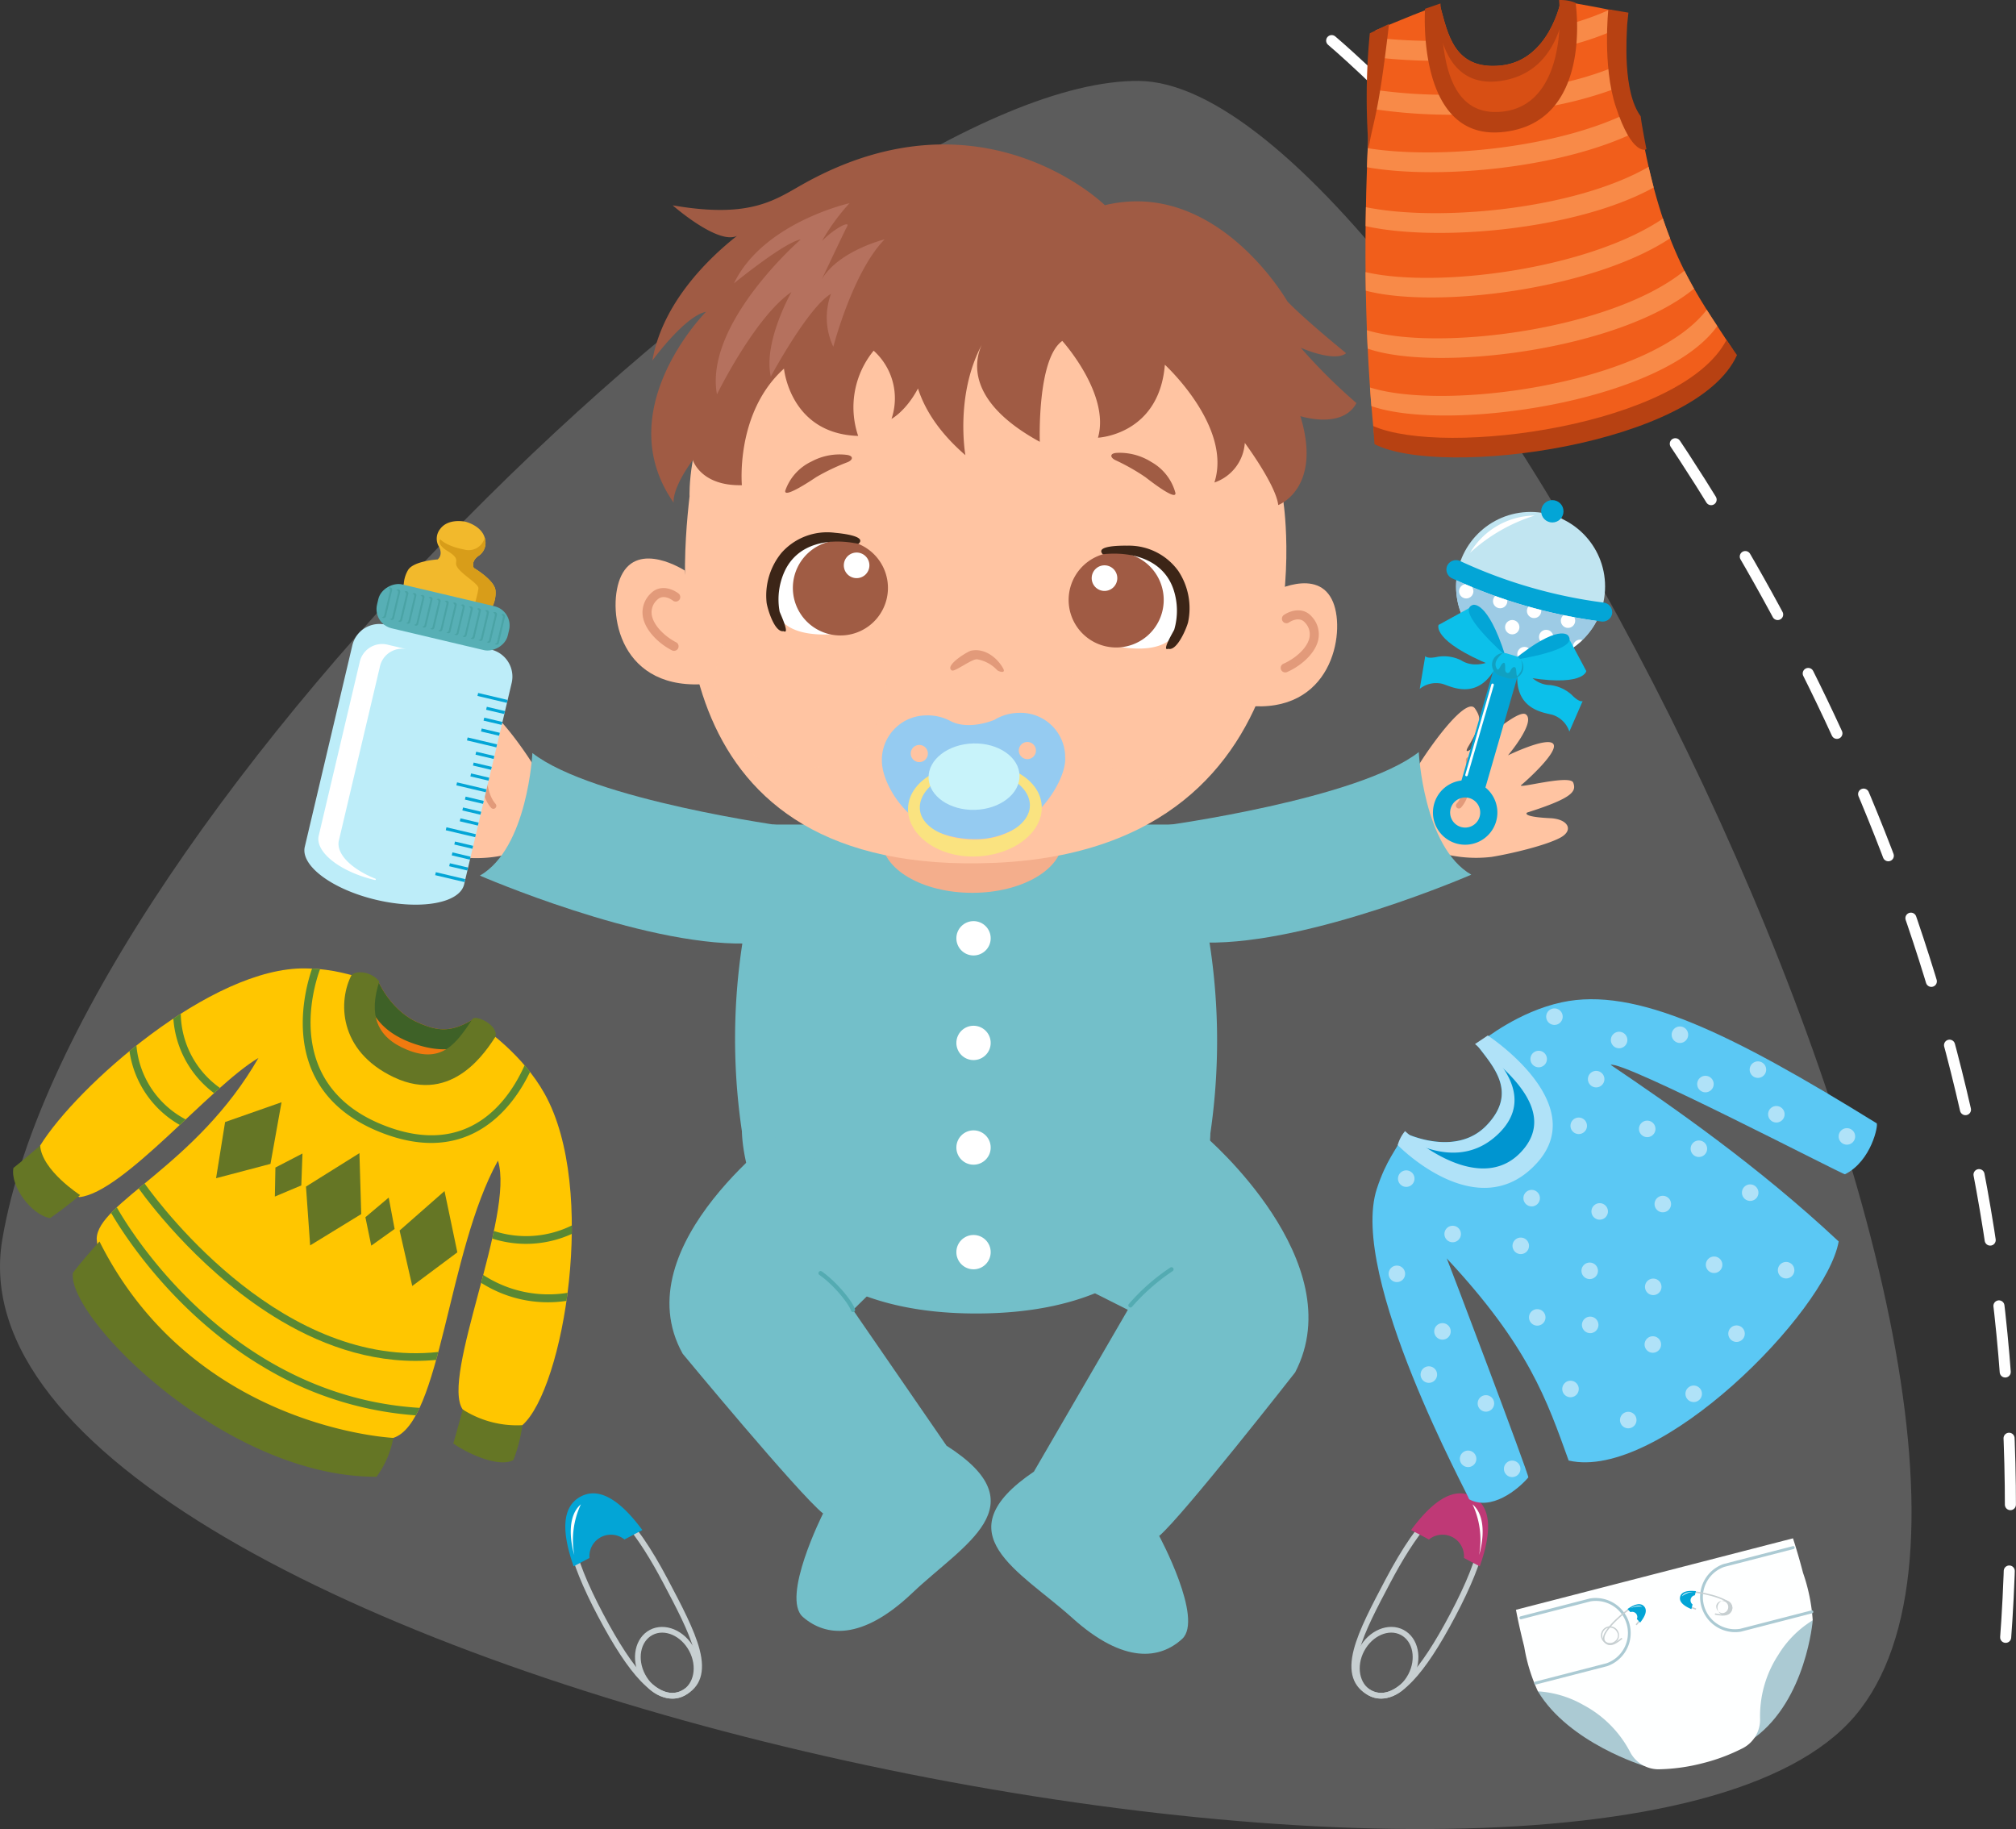 <svg xmlns="http://www.w3.org/2000/svg" xmlns:xlink="http://www.w3.org/1999/xlink" width="364.385" height="330.577" viewBox="0 0 364.385 330.577">
  <rect x="0" y="0" width="364.385" height="330.577" fill="#333333" stroke="none"/>
  <defs>
    <radialGradient id="radial-gradient" cx="0.5" cy="0.5" r="0.5" gradientTransform="matrix(-0.969, -0.249, -0.249, 0.969, -376.837, -47.612)" gradientUnits="objectBoundingBox">
      <stop offset="0" stop-color="#ee9e80"/>
      <stop offset="1" stop-color="#ffc4a2"/>
    </radialGradient>
    <radialGradient id="radial-gradient-2" cx="0.5" cy="0.5" r="0.5" gradientTransform="matrix(-0.969, -0.249, -0.249, 0.969, -384.995, -48.643)" xlink:href="#radial-gradient"/>
    <clipPath id="clip-path">
      <path id="Trazado_117084" data-name="Trazado 117084" d="M6513.819,3888.089a13.468,13.468,0,0,1-25.365-7.34A91.881,91.881,0,0,0,6513.819,3888.089Z" fill="#9dcbe5"/>
    </clipPath>
  </defs>
  <g id="Grupo_71004" data-name="Grupo 71004" transform="translate(-951.419 -189.193)">
    <g id="Grupo_70267" data-name="Grupo 70267" transform="translate(-5273.808 -3586.68)">
      <g id="Grupo_60594" data-name="Grupo 60594">
        <path id="Trazado_100598" data-name="Trazado 100598" d="M6431.076,3790.5c53.613.472,175.628,241.182,129.41,295.531s-348.007-8.517-334.841-86.158S6377.464,3790.027,6431.076,3790.5Z" fill="#fff" opacity="0.2" style="isolation: isolate"/>
        <path id="Trazado_100599" data-name="Trazado 100599" d="M6465.923,3783.215s137.338,115.082,121.393,293.946" fill="none" stroke="#fff" stroke-linecap="round" stroke-linejoin="round" stroke-width="2" stroke-dasharray="12"/>
      </g>
      <g id="Grupo_70273" data-name="Grupo 70273">
        <g id="Grupo_70271" data-name="Grupo 70271">
          <path id="Trazado_116976" data-name="Trazado 116976" d="M6348.957,4082.332c-2.392,1.263-5.068.368-7.956-2.662-2.3-2.412-4.81-6.222-7.676-11.647-2.789-5.281-4.552-9.634-5.239-12.938-.853-4.1-.1-6.807,2.231-8.04,4.188-2.212,9.448,2.6,15.632,14.31,2.47,4.677,4.8,9.095,5.73,12.649C6352.741,4078.079,6351.851,4080.8,6348.957,4082.332Zm-18.156-34.37c-3.58,1.891-2.422,8.477,3.441,19.577,2.821,5.34,5.277,9.074,7.509,11.416,2.564,2.69,4.763,3.495,6.722,2.461,5.4-2.85,1.5-10.232-3.441-19.577C6341,4054.208,6335.261,4045.606,6330.8,4047.962Z" fill="#c7cfd1"/>
        </g>
        <g id="Grupo_70272" data-name="Grupo 70272">
          <path id="Trazado_116977" data-name="Trazado 116977" d="M6348.957,4082.332c-2.705,1.428-6.311-.072-8.041-3.346s-.935-7.1,1.769-8.527,6.312.073,8.041,3.346S6351.661,4080.9,6348.957,4082.332Zm-5.788-10.956c-2.2,1.161-2.8,4.358-1.336,7.126s4.441,4.075,6.64,2.914,2.8-4.359,1.336-7.127S6345.368,4070.214,6343.169,4071.376Z" fill="#c7cfd1"/>
        </g>
        <path id="Trazado_116978" data-name="Trazado 116978" d="M6341.326,4052.411l-3.229,1.706a3.89,3.89,0,0,0-6.325,3.341l-2.86,1.51c-2.122-6-2.266-10.74,1.286-12.617C6333.691,4044.506,6337.547,4047.285,6341.326,4052.411Z" fill="#03a5d6"/>
        <path id="Trazado_116979" data-name="Trazado 116979" d="M6329.026,4056.912s-2.042-6.361,1.192-9.153A15.231,15.231,0,0,0,6329.026,4056.912Z" fill="#fff"/>
      </g>
      <g id="Grupo_70276" data-name="Grupo 70276">
        <g id="Grupo_70274" data-name="Grupo 70274">
          <path id="Trazado_116980" data-name="Trazado 116980" d="M6469.921,4074c.926-3.554,3.259-7.972,5.73-12.649,6.184-11.708,11.443-16.522,15.632-14.31,2.333,1.233,3.084,3.938,2.231,8.04-.687,3.3-2.45,7.657-5.24,12.938-2.866,5.425-5.376,9.235-7.675,11.647-2.888,3.03-5.564,3.925-7.956,2.662C6469.749,4080.8,6468.859,4078.079,6469.921,4074Zm6.646-12.165c-4.936,9.345-8.835,16.727-3.44,19.577,1.959,1.034,4.158.229,6.722-2.461,2.232-2.342,4.688-6.076,7.509-11.416,5.863-11.1,7.021-17.686,3.441-19.577C6486.339,4045.606,6480.6,4054.208,6476.567,4061.839Z" fill="#c7cfd1"/>
        </g>
        <g id="Grupo_70275" data-name="Grupo 70275">
          <path id="Trazado_116981" data-name="Trazado 116981" d="M6470.874,4073.8c1.729-3.273,5.336-4.774,8.041-3.346s3.5,5.254,1.768,8.527-5.336,4.774-8.04,3.346S6469.145,4077.078,6470.874,4073.8Zm.917.484c-1.463,2.768-.863,5.965,1.336,7.127s5.178-.146,6.64-2.914.863-5.965-1.336-7.126S6473.253,4071.521,6471.791,4074.289Z" fill="#c7cfd1"/>
        </g>
        <path id="Trazado_116982" data-name="Trazado 116982" d="M6480.274,4052.411l3.229,1.706a3.89,3.89,0,0,1,6.325,3.341l2.859,1.51c2.123-6,2.267-10.74-1.285-12.617C6487.909,4044.506,6484.053,4047.285,6480.274,4052.411Z" fill="#bf3976"/>
        <path id="Trazado_116983" data-name="Trazado 116983" d="M6492.574,4056.912s2.042-6.361-1.193-9.153A15.225,15.225,0,0,1,6492.574,4056.912Z" fill="#fff"/>
      </g>
      <g id="Grupo_70288" data-name="Grupo 70288" transform="translate(308.425 215.78)">
        <path id="Trazado_116984" data-name="Trazado 116984" d="M6247,3862.475s-1.151,14.333-10.535,21.233l-19.834,5.115s-13.661-4.1-19.307-13.509C6197.322,3875.314,6216.645,3865.863,6247,3862.475Z" transform="translate(-2.551 -9.532)" fill="#abcad3"/>
        <g id="Grupo_70279" data-name="Grupo 70279" transform="translate(6190.808 3838.127)">
          <g id="Grupo_70278" data-name="Grupo 70278">
            <g id="Grupo_70277" data-name="Grupo 70277">
              <path id="Trazado_116985" data-name="Trazado 116985" d="M6194.772,3865.782a18.882,18.882,0,0,1,8.206,2.458,20.207,20.207,0,0,1,8.481,8.55,5.8,5.8,0,0,0,5.468,3.072,34.13,34.13,0,0,0,7.743-1.12,33.659,33.659,0,0,0,6.888-2.563,5.813,5.813,0,0,0,3.373-5.386,20.183,20.183,0,0,1,3.3-11.614,18.757,18.757,0,0,1,6.214-6.235,32.5,32.5,0,0,0-1.75-8.575q-.836-3.214-1.816-6.241l-50.073,12.915c.421,2.178.912,4.4,1.487,6.641A31.364,31.364,0,0,0,6194.772,3865.782Z" transform="translate(-6190.808 -3838.127)" fill="#feffff"/>
            </g>
          </g>
        </g>
        <g id="Grupo_70280" data-name="Grupo 70280" transform="translate(6224.075 3839.529)">
          <path id="Trazado_116986" data-name="Trazado 116986" d="M6252.867,3855.9l12.875-3.32a.268.268,0,1,0-.134-.518l-12.874,3.32a5.8,5.8,0,0,1-2.886-11.187l12.54-3.234a.267.267,0,0,0-.133-.518l-12.541,3.235a6.336,6.336,0,0,0,3.152,12.223Z" transform="translate(-6245.479 -3840.431)" fill="#abcad3"/>
        </g>
        <g id="Grupo_70281" data-name="Grupo 70281" transform="translate(6191.433 3848.829)">
          <path id="Trazado_116987" data-name="Trazado 116987" d="M6194.855,3871.426l12.874-3.32a6.337,6.337,0,0,0-3.153-12.224l-12.539,3.234a.268.268,0,1,0,.134.519l12.54-3.234a5.8,5.8,0,0,1,2.884,11.187l-12.873,3.32a.268.268,0,1,0,.134.518Z" transform="translate(-6191.835 -3855.714)" fill="#abcad3"/>
        </g>
        <g id="Grupo_70284" data-name="Grupo 70284" transform="translate(6220.443 3847.63)">
          <g id="Grupo_70282" data-name="Grupo 70282" transform="translate(0.171 0.068)">
            <path id="Trazado_116988" data-name="Trazado 116988" d="M6241.733,3856.911c.231.1.484.193.757.286l.072-.237c-.268-.091-.524-.187-.769-.291-1.107-.468-1.91-1.062-1.729-1.777a.811.811,0,0,1,.129-.282,1.344,1.344,0,0,1,.941-.468h0a5.358,5.358,0,0,1,1.294,0,16.449,16.449,0,0,1,2.364.442,15.428,15.428,0,0,1,2.574.842c.183.083.348.167.5.252a3.626,3.626,0,0,1,.389.255,1.547,1.547,0,0,1,.52.6c0,.006,0,.012.007.019a.843.843,0,0,1,.048.486c0,.019-.008.037-.012.056-.192.766-.849.972-1.8.9a8.766,8.766,0,0,1-1.028-.147l-.072.236a7.944,7.944,0,0,0,1.364.169c1,.015,1.585-.346,1.775-1.1a1.086,1.086,0,0,0-.049-.7l-.017-.04a1.871,1.871,0,0,0-.594-.686l0,0a3.9,3.9,0,0,0-.4-.265,12.834,12.834,0,0,0-3.134-1.12,17,17,0,0,0-2.364-.444,7.044,7.044,0,0,0-.931-.038c-1,.035-1.584.362-1.737.972C6239.631,3855.6,6240.271,3856.3,6241.733,3856.911Z" transform="translate(-6239.791 -3853.856)" fill="#c7cfd1"/>
          </g>
          <g id="Grupo_70283" data-name="Grupo 70283" transform="translate(6.297 1.633)">
            <path id="Trazado_116989" data-name="Trazado 116989" d="M6251.123,3859.054a1.348,1.348,0,1,1,1.876-.893A1.486,1.486,0,0,1,6251.123,3859.054Zm.06-.24a1.1,1.1,0,1,0-1.051-1.374A1.242,1.242,0,0,0,6251.183,3858.813Z" transform="translate(-6249.858 -3856.429)" fill="#c7cfd1"/>
          </g>
          <path id="Trazado_116990" data-name="Trazado 116990" d="M6241.581,3857.035l.213-.845a.928.928,0,0,1,.416-1.654l.188-.749c-1.511-.152-2.618.083-2.852,1.012C6239.317,3855.713,6240.179,3856.45,6241.581,3857.035Z" transform="translate(-6239.51 -3853.745)" fill="#03a5d6"/>
          <path id="Trazado_116991" data-name="Trazado 116991" d="M6242.162,3854.048s-1.59-.113-2.054.794A3.635,3.635,0,0,1,6242.162,3854.048Z" transform="translate(-6239.744 -3853.862)" fill="#fff"/>
        </g>
        <g id="Grupo_70287" data-name="Grupo 70287" transform="translate(6206.536 3850.031)">
          <g id="Grupo_70285" data-name="Grupo 70285" transform="translate(0.003 0.103)">
            <path id="Trazado_116992" data-name="Trazado 116992" d="M6223.923,3858.207c-.43-.459-1.1-.464-1.991-.01a6.8,6.8,0,0,0-.795.482,16.682,16.682,0,0,0-1.854,1.533,12.807,12.807,0,0,0-2.2,2.5,3.631,3.631,0,0,0-.225.427l0,0a1.865,1.865,0,0,0-.188.888l0,.043a1.081,1.081,0,0,0,.3.636c.532.571,1.216.606,2.087.106a7.974,7.974,0,0,0,1.113-.809l-.178-.172a8.544,8.544,0,0,1-.83.627c-.8.52-1.474.656-2.012.079l-.037-.042a.836.836,0,0,1-.192-.45.059.059,0,0,1,0-.019,1.54,1.54,0,0,1,.162-.78,3.77,3.77,0,0,1,.217-.411c.089-.147.193-.3.313-.461a15.379,15.379,0,0,1,1.845-1.981,16.615,16.615,0,0,1,1.855-1.531,5.348,5.348,0,0,1,1.136-.622h0a1.344,1.344,0,0,1,1.052-.046.807.807,0,0,1,.249.184c.5.539.088,1.446-.654,2.392-.163.208-.343.417-.531.625l.177.174c.194-.215.368-.42.523-.617C6224.241,3859.708,6224.465,3858.788,6223.923,3858.207Z" transform="translate(-6216.661 -3857.859)" fill="#c7cfd1"/>
          </g>
          <g id="Grupo_70286" data-name="Grupo 70286" transform="translate(0 4.396)">
            <path id="Trazado_116993" data-name="Trazado 116993" d="M6216.963,3867.467a1.631,1.631,0,1,1,2.074-.126A1.485,1.485,0,0,1,6216.963,3867.467Zm2.161-2.018a1.391,1.391,0,1,0-.256,1.711A1.242,1.242,0,0,0,6219.124,3865.449Z" transform="translate(-6216.656 -3864.915)" fill="#c7cfd1"/>
          </g>
          <path id="Trazado_116994" data-name="Trazado 116994" d="M6226.225,3861.011l-.595-.636a.928.928,0,0,0-1.164-1.248l-.526-.563c1.248-.864,2.33-1.194,2.984-.494S6227.168,3859.82,6226.225,3861.011Z" transform="translate(-6219.507 -3857.691)" fill="#03a5d6"/>
          <path id="Trazado_116995" data-name="Trazado 116995" d="M6224.729,3858.64s1.337-.868,2.182-.3A3.63,3.63,0,0,0,6224.729,3858.64Z" transform="translate(-6219.817 -3857.87)" fill="#fff"/>
        </g>
      </g>
      <g id="Grupo_70322" data-name="Grupo 70322">
        <g id="Grupo_70310" data-name="Grupo 70310">
          <path id="Trazado_117012" data-name="Trazado 117012" d="M6479.976,3917.868s-.221-1.171,3.48-6.456,7.316-9.061,8.365-7.488,1.374,2.537-1.131,6.752,8.533-7.1,10.348-5.674-3.249,7.392-3.249,7.392,7-3.4,8.162-2.1-4.77,6.664-5.76,7.461,8.817-1.973,9.394-.427.04,2.742-8.29,5.39a.243.243,0,0,0-.147.12c-.116.231.236.721,4.313.915,3.192.152,4.322,2.191,1.726,3.553-2.789,1.463-9.179,2.928-12.34,3.439a23.794,23.794,0,0,1-10.36-1.051C6482.346,3928.83,6479.62,3920.877,6479.976,3917.868Z" fill="#ffc4a2"/>
          <g id="Grupo_70309" data-name="Grupo 70309">
            <path id="Trazado_117013" data-name="Trazado 117013" d="M6488.886,3922a.527.527,0,0,1-.328-.136.537.537,0,0,1-.042-.757c2.107-2.354,1.668-7.765,1.663-7.819a.536.536,0,1,1,1.068-.093c.021.241.484,5.927-1.932,8.627A.532.532,0,0,1,6488.886,3922Z" fill="#e29a7a"/>
          </g>
        </g>
        <g id="Grupo_70312" data-name="Grupo 70312">
          <path id="Trazado_117014" data-name="Trazado 117014" d="M6323.338,3917.923s.221-1.171-3.48-6.456-7.316-9.061-8.365-7.488-1.374,2.537,1.131,6.752-8.533-7.1-10.348-5.674,3.249,7.392,3.249,7.392-7-3.4-8.162-2.1,4.77,6.664,5.76,7.461-8.817-1.973-9.394-.427-.04,2.742,8.29,5.39a.249.249,0,0,1,.148.12c.115.231-.237.721-4.314.915-3.192.152-4.322,2.191-1.726,3.553,2.79,1.463,9.179,2.928,12.341,3.439a23.808,23.808,0,0,0,10.359-1.05C6320.968,3928.885,6323.694,3920.932,6323.338,3917.923Z" fill="#ffc4a2"/>
          <g id="Grupo_70311" data-name="Grupo 70311">
            <path id="Trazado_117015" data-name="Trazado 117015" d="M6314.428,3922.055a.53.53,0,0,0,.328-.135.536.536,0,0,0,.042-.758c-2.106-2.353-1.667-7.765-1.663-7.819a.536.536,0,1,0-1.068-.093c-.021.241-.484,5.927,1.932,8.627A.532.532,0,0,0,6314.428,3922.055Z" fill="#e29a7a"/>
          </g>
        </g>
        <path id="Trazado_117016" data-name="Trazado 117016" d="M6435.567,3925.1s35.22-4.773,46.1-13.3c0,0,.829,17.165,9.49,22.161,0,0-29.041,12.617-47.952,12.271Z" fill="#73bfc9"/>
        <path id="Trazado_117017" data-name="Trazado 117017" d="M6367.551,3925.27s-35.22-4.772-46.095-13.3c0,0-.829,17.166-9.491,22.161,0,0,29.042,12.618,47.953,12.271Z" fill="#73bfc9"/>
        <path id="Trazado_117018" data-name="Trazado 117018" d="M6438.409,3924.9h-73.518a113.641,113.641,0,0,0-5.565,55.45s-.05,32.93,42.324,32.92c42.714.01,42.344-32.546,42.344-32.546A115.568,115.568,0,0,0,6438.409,3924.9Z" fill="#73bfc9"/>
        <ellipse id="Elipse_5255" data-name="Elipse 5255" cx="16.341" cy="9.597" rx="16.341" ry="9.597" transform="translate(6384.618 3918.047)" fill="#f4ae8c"/>
        <g id="Grupo_70319" data-name="Grupo 70319">
          <g id="Grupo_70318" data-name="Grupo 70318">
            <path id="Trazado_117019" data-name="Trazado 117019" d="M6454.781,3883.076s8.731-4.953,11.41,1.662c2.288,5.644-.3,20.3-15.641,18.676Z" fill="#ffc4a2"/>
            <path id="Trazado_117020" data-name="Trazado 117020" d="M6349,3878.993s-8.41-5.48-11.492.956c-2.631,5.493-.953,20.276,14.461,19.6Z" fill="#ffc4a2"/>
            <path id="Trazado_117021" data-name="Trazado 117021" d="M6457.243,3866.94s9.217,62.183-52.11,64.877-57.075-50.232-55.271-66.225c0,0-1.612-40.23,48.772-39.245C6456.006,3827.47,6457.243,3866.94,6457.243,3866.94Z" fill="#ffc4a2"/>
            <path id="Trazado_117022" data-name="Trazado 117022" d="M6354.9,3895.5a15.5,15.5,0,1,0,18.869-11.16A15.5,15.5,0,0,0,6354.9,3895.5Z" opacity="0.6" fill="url(#radial-gradient)"/>
            <path id="Trazado_117023" data-name="Trazado 117023" d="M6419.106,3897.366a15.5,15.5,0,1,0,18.872-11.16A15.5,15.5,0,0,0,6419.106,3897.366Z" opacity="0.6" fill="url(#radial-gradient-2)"/>
            <path id="Trazado_117024" data-name="Trazado 117024" d="M6406.552,3896.7c-1.095-2.005-3.41-3.743-5.8-3.225-.6.1-4.921,2.738-3.473,3.575.51.293,3.517-2.053,4.531-2.02a6.448,6.448,0,0,1,3.64,1.953C6405.767,3897.278,6407.078,3897.653,6406.552,3896.7Z" fill="#e29a7a"/>
            <path id="Trazado_117025" data-name="Trazado 117025" d="M6437.68,3864.961a9.123,9.123,0,0,0-4.351-5.587,10.692,10.692,0,0,0-6.278-1.648c-1.254.088-1.21.819-.237,1.306a37.929,37.929,0,0,1,5.435,3.077C6432.529,3862.314,6437.9,3866.586,6437.68,3864.961Z" fill="#a05c44"/>
            <path id="Trazado_117026" data-name="Trazado 117026" d="M6367.166,3864.548a9.115,9.115,0,0,1,4.739-5.262,10.686,10.686,0,0,1,6.38-1.2c1.245.177,1.148.9.143,1.319a37.811,37.811,0,0,0-5.642,2.681C6372.492,3862.275,6366.828,3866.153,6367.166,3864.548Z" fill="#a05c44"/>
            <g id="Grupo_70313" data-name="Grupo 70313">
              <path id="Trazado_117027" data-name="Trazado 117027" d="M6419.276,3884.71c-.282,5.468,5.339,8.077,10.824,8.359,7.41.383,8.847-3.645,9.037-7.334a9.944,9.944,0,0,0-19.861-1.025Z" fill="#fff"/>
              <path id="Trazado_117028" data-name="Trazado 117028" d="M6418.391,3883.861a8.593,8.593,0,1,0,9.025-8.138A8.6,8.6,0,0,0,6418.391,3883.861Z" fill="#a05b44"/>
              <path id="Trazado_117029" data-name="Trazado 117029" d="M6424.553,3876.048c5.239-.559,10.96.906,12.792,6.4a12.222,12.222,0,0,1,.121,7.226c-.079.242-2.4,4.031-1.079,3.459,1.624.478,3.37-3.9,3.581-4.8a12.174,12.174,0,0,0-1.755-9.249,11.014,11.014,0,0,0-9.262-4.588C6427.9,3874.481,6423.069,3874.472,6424.553,3876.048Z" fill="#3c2517"/>
              <path id="Trazado_117030" data-name="Trazado 117030" d="M6422.551,3880.243a2.313,2.313,0,1,0,2.429-2.19A2.313,2.313,0,0,0,6422.551,3880.243Z" fill="#fff"/>
            </g>
            <g id="Grupo_70314" data-name="Grupo 70314">
              <path id="Trazado_117031" data-name="Trazado 117031" d="M6384.742,3883.327c-.282,5.468-6.142,7.484-11.627,7.2-7.41-.383-8.424-4.537-8.234-8.227a9.944,9.944,0,0,1,19.861,1.025Z" fill="#fff"/>
              <path id="Trazado_117032" data-name="Trazado 117032" d="M6385.709,3882.573a8.593,8.593,0,1,1-8.138-9.023A8.592,8.592,0,0,1,6385.709,3882.573Z" fill="#a05c44"/>
              <path id="Trazado_117033" data-name="Trazado 117033" d="M6380.385,3874.168c-5.154-1.1-10.995-.227-13.383,5.054a12.2,12.2,0,0,0-.864,7.174c.053.25,1.97,4.256.716,3.552-1.664.309-2.95-4.226-3.066-5.145a12.173,12.173,0,0,1,2.7-9.02,11.02,11.02,0,0,1,9.686-3.61C6377.212,3872.264,6382.023,3872.752,6380.385,3874.168Z" fill="#3c2517"/>
              <path id="Trazado_117034" data-name="Trazado 117034" d="M6377.747,3877.932a2.313,2.313,0,1,0,2.429-2.19A2.313,2.313,0,0,0,6377.747,3877.932Z" fill="#fff"/>
            </g>
            <g id="Grupo_70315" data-name="Grupo 70315">
              <path id="Trazado_117035" data-name="Trazado 117035" d="M6347.035,3893.507a.819.819,0,0,0,.4-1.547c-1.884-.965-4.063-2.919-4.4-4.933a3.035,3.035,0,0,1,.957-2.725c1.164-1.2,2.816.085,2.886.14a.819.819,0,0,0,1.018-1.282c-.993-.788-3.333-1.8-5.08.005a4.688,4.688,0,0,0-1.4,4.13c.429,2.586,2.954,4.939,5.265,6.122A.825.825,0,0,0,6347.035,3893.507Z" fill="#e29a7a"/>
            </g>
            <g id="Grupo_70316" data-name="Grupo 70316">
              <path id="Trazado_117036" data-name="Trazado 117036" d="M6457.5,3897.406a.819.819,0,0,1-.3-1.568c1.939-.847,4.235-2.664,4.693-4.654a3.038,3.038,0,0,0-.789-2.778c-1.087-1.272-2.815-.088-2.889-.037a.818.818,0,1,1-.935-1.343c1.039-.726,3.437-1.593,5.069.318a4.69,4.69,0,0,1,1.139,4.208c-.589,2.555-3.253,4.747-5.634,5.787A.822.822,0,0,1,6457.5,3897.406Z" fill="#e29a7a"/>
            </g>
            <path id="Trazado_117037" data-name="Trazado 117037" d="M6460.265,3851.083s7.58,2.453,10.134-2.359a101.536,101.536,0,0,1-10.064-10s6.051,2.7,8.2.989c0,0-7.629-6.208-10.616-9.367,0,0-12.713-22.255-32.99-17.386,0,0-22.092-21.742-54.154-4.035-5.32,2.937-9.6,6.554-23.968,4.058,0,0,8.2,7.219,11.64,5.514-4.7,3.686-13.445,11.828-15.307,22.539,0,0,5.851-8.039,9.688-8.8,0,0-17.6,17.7-5.84,34.491,0,0-.443-2.353,3.459-7.716,0,0,1.415,4.738,8.873,4.552,0,0-1.217-13.1,7.611-21.063,0,0,1.082,11.777,13.407,12.161a16.131,16.131,0,0,1,2.8-15.406,11.58,11.58,0,0,1,3.224,12.328s2.6-1.372,4.788-5.5c1.22,3.8,3.79,7.921,8.567,12.055,0,0-1.922-10.775,2.962-19.938-1.243,2.675-3.03,10.142,10.488,17.524,0,0-.52-15.008,4.067-18.231,0,0,8.7,9.615,6.45,17.489,0,0,11.05-.489,12.088-13.186,0,0,12.208,11.181,8.956,21.283a8.12,8.12,0,0,0,5.492-7.159s5.608,7.546,6.047,11.237C6456.273,3867.154,6464.272,3864.17,6460.265,3851.083Zm-96.86-34.007Z" fill="#a05b44"/>
            <path id="Trazado_117038" data-name="Trazado 117038" d="M6378.772,3812.6s-15.6,3.483-20.885,14.489c0,0,9.072-7.421,12.075-7.947,0,0-17.482,15.184-15.148,28.015,0,0,6.823-13.958,13.47-18.509,0,0-5.139,9.026-3.739,15.285,0,0,6.716-12.5,10.88-14.95a12.4,12.4,0,0,0,.422,9.568s3.526-13.6,9.279-19.421c0,0-8.31,2.051-11.357,7.219,0,0,3.929-8.337,4.565-9.542s-2.523.517-4.541,2.636A37.534,37.534,0,0,1,6378.772,3812.6Z" fill="#b5715e"/>
            <g id="Grupo_70317" data-name="Grupo 70317">
              <path id="Trazado_117039" data-name="Trazado 117039" d="M6384.621,3913.217c0,.077,0,.153.01.229,0,.05,0,.1,0,.152.123,4.456,5.635,14.258,17.442,13.934,9.4-.259,15.81-10.136,15.687-14.592,0-.087-.008-.17-.016-.251,0-.127,0-.255,0-.383a8.061,8.061,0,0,0-8.5-7.588,8.616,8.616,0,0,0-4.253,1.244s-4.586,2.014-7.993.22h0a8.607,8.607,0,0,0-4.315-1.008A8.06,8.06,0,0,0,6384.621,3913.217Zm26.258-3.24a1.55,1.55,0,1,1-1.507,1.592A1.551,1.551,0,0,1,6410.879,3909.977Zm-19.533.538a1.55,1.55,0,1,1-1.506,1.592A1.55,1.55,0,0,1,6391.346,3910.515Z" fill="#95cbf1"/>
              <path id="Trazado_117040" data-name="Trazado 117040" d="M6389.448,3921.035a6.1,6.1,0,0,1,.295-1.049,6.276,6.276,0,0,1,.459-.963,7.054,7.054,0,0,1,.588-.864,8.8,8.8,0,0,1,1.44-1.422,10.839,10.839,0,0,1,1.648-1.069c.286-.154.577-.294.871-.424s.591-.25.891-.361a16.292,16.292,0,0,1,1.825-.551,18.265,18.265,0,0,1,1.863-.349c.624-.085,1.253-.137,1.882-.162a17.47,17.47,0,0,1,3.776.262q.469.085.934.2c.31.077.617.162.923.258a13.52,13.52,0,0,1,1.8.7,11.18,11.18,0,0,1,1.695,1,8.954,8.954,0,0,1,1.5,1.351,7.035,7.035,0,0,1,1.145,1.762,6.143,6.143,0,0,1,.526,2.115,6.215,6.215,0,0,1-.26,2.191,6.851,6.851,0,0,1-.4,1.021,7.509,7.509,0,0,1-.541.935,9.146,9.146,0,0,1-1.384,1.591,11.211,11.211,0,0,1-1.639,1.245,13.344,13.344,0,0,1-1.795.94c-.308.134-.62.255-.936.367s-.634.212-.955.3a16.814,16.814,0,0,1-3.927.609,15.767,15.767,0,0,1-3.964-.349,13.666,13.666,0,0,1-3.77-1.428,11.591,11.591,0,0,1-1.695-1.172,9.389,9.389,0,0,1-1.457-1.522,7.393,7.393,0,0,1-1.046-1.9,6.3,6.3,0,0,1-.394-2.168A6.236,6.236,0,0,1,6389.448,3921.035Zm2.151,1.742c.014.058.032.115.048.172s.036.114.058.17.04.112.064.167c.012.028.023.056.035.083l.037.082a4.227,4.227,0,0,0,.36.633,5.148,5.148,0,0,0,.461.584,6.752,6.752,0,0,0,1.164,1,8.883,8.883,0,0,0,1.382.771c.242.111.491.212.743.306s.509.178.768.257a14.336,14.336,0,0,0,1.588.378,16.964,16.964,0,0,0,3.284.262,15.447,15.447,0,0,0,3.275-.4q.4-.094.793-.212c.261-.079.52-.165.775-.259a11.584,11.584,0,0,0,1.474-.663,9,9,0,0,0,1.327-.865,6.97,6.97,0,0,0,1.094-1.07,5.016,5.016,0,0,0,.752-1.255,3.926,3.926,0,0,0,.248-2.11,4.206,4.206,0,0,0-.178-.713,4.6,4.6,0,0,0-.3-.693,5.376,5.376,0,0,0-.418-.658,6.956,6.956,0,0,0-1.117-1.171,9.091,9.091,0,0,0-1.382-.947,11.139,11.139,0,0,0-1.554-.716q-.4-.151-.819-.274c-.277-.083-.557-.155-.84-.219a14.734,14.734,0,0,0-3.471-.35,13.664,13.664,0,0,0-3.458.5,11.453,11.453,0,0,0-3.141,1.407,9.235,9.235,0,0,0-1.317,1.04,7.093,7.093,0,0,0-1.039,1.24,5.175,5.175,0,0,0-.646,1.384,4.179,4.179,0,0,0-.16,1.437A4.054,4.054,0,0,0,6391.6,3922.777Z" fill="#fae380"/>
              <ellipse id="Elipse_5256" data-name="Elipse 5256" cx="8.22" cy="6.001" rx="8.22" ry="6.001" transform="matrix(1, -0.028, 0.028, 1, 6392.896, 3910.472)" fill="#c8f3fa"/>
            </g>
          </g>
        </g>
        <path id="Trazado_117041" data-name="Trazado 117041" d="M6367.868,3979.41s-30.19,21.44-19.252,41.129c0,0,21,25.378,25.378,28.879,0,0,16.627,3.5,22.315-12.252l-16.9-24.532,8.618-8.489Z" fill="#73bfc9"/>
        <path id="Trazado_117042" data-name="Trazado 117042" d="M6373.994,4049.418s-7.672,15.215-3.634,18.716,10.6,4.375,19.79-4.376,23.112-15.784,6.159-26.592Z" fill="#73bfc9"/>
        <path id="Trazado_117043" data-name="Trazado 117043" d="M6443.1,3981.275s26.614,22.657,16.221,42.64c0,0-20.3,25.946-24.574,29.565,0,0-16.524,3.956-22.644-11.633l16.978-29.236-10.9-5.484Z" fill="#73bfc9"/>
        <path id="Trazado_117044" data-name="Trazado 117044" d="M6434.748,4053.48s8.087,15,4.147,18.609-10.477,4.665-19.9-3.83-23.538-15.142-6.889-26.412Z" fill="#73bfc9"/>
        <circle id="Elipse_5257" data-name="Elipse 5257" cx="3.103" cy="3.103" r="3.103" transform="translate(6398.086 3980.172)" fill="#fff"/>
        <circle id="Elipse_5258" data-name="Elipse 5258" cx="3.103" cy="3.103" r="3.103" transform="translate(6398.086 3999.081)" fill="#fff"/>
        <circle id="Elipse_5259" data-name="Elipse 5259" cx="3.103" cy="3.103" r="3.103" transform="translate(6398.086 3961.264)" fill="#fff"/>
        <circle id="Elipse_5260" data-name="Elipse 5260" cx="3.103" cy="3.103" r="3.103" transform="translate(6398.086 3942.355)" fill="#fff"/>
        <g id="Grupo_70320" data-name="Grupo 70320">
          <path id="Trazado_117045" data-name="Trazado 117045" d="M6429.556,4012.187a.384.384,0,0,1-.291-.634,36.729,36.729,0,0,1,7.516-6.6.384.384,0,0,1,.39.661,36.674,36.674,0,0,0-7.324,6.435A.386.386,0,0,1,6429.556,4012.187Z" fill="#54abb2"/>
        </g>
        <g id="Grupo_70321" data-name="Grupo 70321">
          <path id="Trazado_117046" data-name="Trazado 117046" d="M6379.4,4013.018a.383.383,0,0,1-.369-.28c-.3-1.053-2.912-4.5-5.715-6.446a.384.384,0,0,1,.438-.63c2.8,1.948,5.645,5.55,6.016,6.868a.384.384,0,0,1-.266.473A.376.376,0,0,1,6379.4,4013.018Z" fill="#54abb2"/>
        </g>
      </g>
      <g id="Grupo_70327" data-name="Grupo 70327">
        <g id="Grupo_70323" data-name="Grupo 70323">
          <path id="Trazado_117047" data-name="Trazado 117047" d="M6314.033,3885.867l-15.821-3.735a5.606,5.606,0,0,1,.758-3.212c.957-1.658,5.356-1.938,5.356-1.938s1.139-.78.123-2.514a2.8,2.8,0,0,1,.347-3c1.377-1.861,4.123-1.391,4.561-1.3v0l.03.008.03.006v0c.408.11,2.828.841,3.417,2.862a3.012,3.012,0,0,1,.08.342,2.8,2.8,0,0,1-1.031,2.839c-1.685,1.1-1.015,2.3-1.015,2.3s3.809,2.218,3.923,4.128A5.6,5.6,0,0,1,6314.033,3885.867Z" fill="#f2b92c"/>
          <path id="Trazado_117048" data-name="Trazado 117048" d="M6314.033,3885.867l-3.019-.713s.553-1.941.685-2.9-3.726-2.89-4.019-4.34c-.143-.706.6-1.129-1.54-2.435s-1.329-2.15-1.329-2.15.894,1.2,4.316,1.866a2.98,2.98,0,0,0,3.707-2.154,3.012,3.012,0,0,1,.08.342,2.8,2.8,0,0,1-1.031,2.839c-1.685,1.1-1.015,2.3-1.015,2.3s3.809,2.218,3.923,4.128A5.6,5.6,0,0,1,6314.033,3885.867Z" fill="#d89d19"/>
        </g>
        <path id="Trazado_117049" data-name="Trazado 117049" d="M6309.116,3935.713c-.807,3.421-7.909,4.673-15.862,2.8s-13.744-6.173-12.936-9.595l8.592-36.4a5.024,5.024,0,0,1,6.044-3.735l19.019,4.489a5.025,5.025,0,0,1,3.735,6.045Z" fill="#bdedf9"/>
        <path id="Trazado_117050" data-name="Trazado 117050" d="M6293.064,3934.681a.125.125,0,0,1-.074.239l-.017,0c-6.292-1.485-10.831-5.072-10.137-8.013l7.383-31.274a4.157,4.157,0,0,1,4.861-3.289l3.547.837a4.115,4.115,0,0,0-4.763,3.312l-7.383,31.275C6285.917,3930.148,6288.714,3932.94,6293.064,3934.681Z" fill="#fff"/>
        <rect id="Rectángulo_7283" data-name="Rectángulo 7283" width="8.158" height="24.291" rx="3.573" transform="matrix(0.23, -0.973, 0.973, 0.23, 6292.554, 3888.614)" fill="#57afb5"/>
        <g id="Grupo_70324" data-name="Grupo 70324">
          <path id="Trazado_117051" data-name="Trazado 117051" d="M6294.512,3887.569h0a.4.4,0,0,1-.3-.478l1.123-4.758a.4.4,0,0,1,.478-.295h0a.4.4,0,0,1,.295.478l-1.123,4.758A.4.4,0,0,1,6294.512,3887.569Z" fill="#4aa3a5"/>
          <path id="Trazado_117052" data-name="Trazado 117052" d="M6295.969,3887.913h0a.4.4,0,0,1-.3-.478l1.123-4.758a.4.4,0,0,1,.478-.295h0a.4.4,0,0,1,.295.478l-1.123,4.758A.4.4,0,0,1,6295.969,3887.913Z" fill="#4aa3a5"/>
          <path id="Trazado_117053" data-name="Trazado 117053" d="M6297.426,3888.257h0a.4.4,0,0,1-.295-.478l1.123-4.758a.4.4,0,0,1,.478-.295h0a.4.4,0,0,1,.295.478l-1.123,4.758A.4.4,0,0,1,6297.426,3888.257Z" fill="#4aa3a5"/>
          <path id="Trazado_117054" data-name="Trazado 117054" d="M6298.883,3888.6h0a.4.4,0,0,1-.295-.478l1.123-4.758a.4.4,0,0,1,.478-.295h0a.4.4,0,0,1,.295.478l-1.123,4.758A.4.4,0,0,1,6298.883,3888.6Z" fill="#4aa3a5"/>
          <path id="Trazado_117055" data-name="Trazado 117055" d="M6300.34,3888.945h0a.4.4,0,0,1-.295-.478l1.123-4.758a.4.4,0,0,1,.478-.295h0a.4.4,0,0,1,.295.477l-1.123,4.759A.4.4,0,0,1,6300.34,3888.945Z" fill="#4aa3a5"/>
          <path id="Trazado_117056" data-name="Trazado 117056" d="M6301.8,3889.289h0a.4.4,0,0,1-.295-.478l1.123-4.758a.4.4,0,0,1,.478-.295h0a.4.4,0,0,1,.295.477l-1.123,4.758A.4.4,0,0,1,6301.8,3889.289Z" fill="#4aa3a5"/>
          <path id="Trazado_117057" data-name="Trazado 117057" d="M6303.254,3889.633h0a.4.4,0,0,1-.295-.478l1.123-4.758a.4.4,0,0,1,.478-.295h0a.4.4,0,0,1,.3.477l-1.124,4.758A.4.4,0,0,1,6303.254,3889.633Z" fill="#4aa3a5"/>
          <path id="Trazado_117058" data-name="Trazado 117058" d="M6304.712,3889.977h0a.4.4,0,0,1-.3-.478l1.123-4.758a.4.4,0,0,1,.478-.295h0a.4.4,0,0,1,.3.477l-1.124,4.758A.4.4,0,0,1,6304.712,3889.977Z" fill="#4aa3a5"/>
          <path id="Trazado_117059" data-name="Trazado 117059" d="M6306.169,3890.321h0a.4.4,0,0,1-.3-.478l1.123-4.758a.4.4,0,0,1,.478-.3h0a.4.4,0,0,1,.3.478l-1.124,4.758A.4.4,0,0,1,6306.169,3890.321Z" fill="#4aa3a5"/>
          <path id="Trazado_117060" data-name="Trazado 117060" d="M6307.626,3890.665h0a.4.4,0,0,1-.3-.478l1.123-4.758a.4.4,0,0,1,.478-.3h0a.4.4,0,0,1,.3.478l-1.124,4.758A.4.4,0,0,1,6307.626,3890.665Z" fill="#4aa3a5"/>
          <path id="Trazado_117061" data-name="Trazado 117061" d="M6309.083,3891.009h0a.4.4,0,0,1-.3-.478l1.124-4.758a.4.4,0,0,1,.477-.3h0a.4.4,0,0,1,.3.478l-1.123,4.758A.4.4,0,0,1,6309.083,3891.009Z" fill="#4aa3a5"/>
          <path id="Trazado_117062" data-name="Trazado 117062" d="M6310.54,3891.353h0a.4.4,0,0,1-.3-.478l1.124-4.758a.4.4,0,0,1,.477-.3h0a.4.4,0,0,1,.3.478l-1.123,4.758A.4.4,0,0,1,6310.54,3891.353Z" fill="#4aa3a5"/>
          <path id="Trazado_117063" data-name="Trazado 117063" d="M6312,3891.7h0a.4.4,0,0,1-.3-.478l1.124-4.758a.4.4,0,0,1,.477-.3h0a.4.4,0,0,1,.3.478l-1.123,4.758A.4.4,0,0,1,6312,3891.7Z" fill="#4aa3a5"/>
          <path id="Trazado_117064" data-name="Trazado 117064" d="M6313.454,3892.041h0a.4.4,0,0,1-.3-.478l1.124-4.758a.4.4,0,0,1,.478-.3h0a.4.4,0,0,1,.3.478l-1.123,4.758A.4.4,0,0,1,6313.454,3892.041Z" fill="#4aa3a5"/>
          <path id="Trazado_117065" data-name="Trazado 117065" d="M6314.911,3892.384h0a.4.4,0,0,1-.295-.477l1.123-4.758a.4.4,0,0,1,.478-.3h0a.4.4,0,0,1,.3.478l-1.123,4.758A.4.4,0,0,1,6314.911,3892.384Z" fill="#4aa3a5"/>
        </g>
        <g id="Grupo_70325" data-name="Grupo 70325">
          <path id="Trazado_117066" data-name="Trazado 117066" d="M6294.194,3887.4h0a.4.4,0,0,1-.3-.478l1.054-4.464a.4.4,0,0,1,.478-.3h0a.4.4,0,0,1,.295.478l-1.053,4.464A.4.4,0,0,1,6294.194,3887.4Z" fill="#57afb5"/>
          <path id="Trazado_117067" data-name="Trazado 117067" d="M6295.651,3887.74h0a.4.4,0,0,1-.3-.478l1.054-4.464a.4.4,0,0,1,.478-.3h0a.4.4,0,0,1,.295.478l-1.053,4.464A.4.4,0,0,1,6295.651,3887.74Z" fill="#57afb5"/>
          <path id="Trazado_117068" data-name="Trazado 117068" d="M6297.108,3888.084h0a.4.4,0,0,1-.3-.478l1.054-4.464a.4.4,0,0,1,.478-.3h0a.4.4,0,0,1,.295.478l-1.053,4.464A.4.4,0,0,1,6297.108,3888.084Z" fill="#57afb5"/>
          <path id="Trazado_117069" data-name="Trazado 117069" d="M6298.565,3888.428h0a.4.4,0,0,1-.3-.478l1.054-4.464a.4.4,0,0,1,.478-.3h0a.4.4,0,0,1,.3.478l-1.053,4.464A.4.4,0,0,1,6298.565,3888.428Z" fill="#57afb5"/>
          <path id="Trazado_117070" data-name="Trazado 117070" d="M6300.022,3888.772h0a.4.4,0,0,1-.295-.478l1.053-4.464a.4.4,0,0,1,.478-.3h0a.4.4,0,0,1,.3.478l-1.054,4.464A.4.4,0,0,1,6300.022,3888.772Z" fill="#57afb5"/>
          <path id="Trazado_117071" data-name="Trazado 117071" d="M6301.479,3889.116h0a.4.4,0,0,1-.295-.478l1.053-4.464a.4.4,0,0,1,.478-.3h0a.4.4,0,0,1,.3.478l-1.054,4.464A.4.4,0,0,1,6301.479,3889.116Z" fill="#57afb5"/>
          <path id="Trazado_117072" data-name="Trazado 117072" d="M6302.936,3889.46h0a.4.4,0,0,1-.295-.478l1.053-4.464a.4.4,0,0,1,.478-.3h0a.4.4,0,0,1,.3.478l-1.054,4.464A.4.4,0,0,1,6302.936,3889.46Z" fill="#57afb5"/>
          <path id="Trazado_117073" data-name="Trazado 117073" d="M6304.393,3889.8h0a.4.4,0,0,1-.295-.478l1.053-4.464a.4.4,0,0,1,.478-.3h0a.4.4,0,0,1,.3.478l-1.054,4.464A.4.4,0,0,1,6304.393,3889.8Z" fill="#57afb5"/>
          <path id="Trazado_117074" data-name="Trazado 117074" d="M6305.85,3890.148h0a.4.4,0,0,1-.295-.478l1.054-4.464a.4.4,0,0,1,.477-.3h0a.4.4,0,0,1,.3.478l-1.054,4.464A.4.4,0,0,1,6305.85,3890.148Z" fill="#57afb5"/>
          <path id="Trazado_117075" data-name="Trazado 117075" d="M6307.307,3890.492h0a.4.4,0,0,1-.295-.478l1.054-4.464a.4.4,0,0,1,.477-.3h0a.4.4,0,0,1,.3.478l-1.054,4.463A.4.4,0,0,1,6307.307,3890.492Z" fill="#57afb5"/>
          <path id="Trazado_117076" data-name="Trazado 117076" d="M6308.764,3890.836h0a.4.4,0,0,1-.295-.478l1.054-4.464a.4.4,0,0,1,.477-.295h0a.4.4,0,0,1,.3.477l-1.054,4.464A.4.4,0,0,1,6308.764,3890.836Z" fill="#57afb5"/>
          <path id="Trazado_117077" data-name="Trazado 117077" d="M6310.221,3891.18h0a.4.4,0,0,1-.3-.478l1.054-4.464a.4.4,0,0,1,.478-.295h0a.4.4,0,0,1,.295.477l-1.054,4.464A.4.4,0,0,1,6310.221,3891.18Z" fill="#57afb5"/>
          <path id="Trazado_117078" data-name="Trazado 117078" d="M6311.678,3891.524h0a.4.4,0,0,1-.3-.478l1.054-4.464a.4.4,0,0,1,.478-.295h0a.4.4,0,0,1,.295.477l-1.054,4.464A.4.4,0,0,1,6311.678,3891.524Z" fill="#57afb5"/>
          <path id="Trazado_117079" data-name="Trazado 117079" d="M6313.135,3891.868h0a.4.4,0,0,1-.295-.478l1.054-4.464a.4.4,0,0,1,.478-.295h0a.4.4,0,0,1,.295.477l-1.054,4.464A.4.4,0,0,1,6313.135,3891.868Z" fill="#57afb5"/>
          <path id="Trazado_117080" data-name="Trazado 117080" d="M6314.592,3892.212h0a.4.4,0,0,1-.295-.478l1.054-4.464a.4.4,0,0,1,.478-.3h0a.4.4,0,0,1,.295.478l-1.054,4.464A.4.4,0,0,1,6314.592,3892.212Z" fill="#57afb5"/>
        </g>
        <g id="Grupo_70326" data-name="Grupo 70326">
          <rect id="Rectángulo_7284" data-name="Rectángulo 7284" width="0.55" height="3.366" transform="translate(6313.091 3904.152) rotate(-76.717)" fill="#03a5d6"/>
          <rect id="Rectángulo_7285" data-name="Rectángulo 7285" width="0.55" height="3.366" transform="translate(6309.258 3920.388) rotate(-76.718)" fill="#03a5d6"/>
          <rect id="Rectángulo_7286" data-name="Rectángulo 7286" width="0.55" height="3.366" transform="translate(6308.331 3924.314) rotate(-76.718)" fill="#03a5d6"/>
          <rect id="Rectángulo_7287" data-name="Rectángulo 7287" width="0.55" height="3.366" transform="translate(6307.341 3928.507) rotate(-76.717)" fill="#03a5d6"/>
          <rect id="Rectángulo_7288" data-name="Rectángulo 7288" width="0.55" height="3.366" transform="translate(6306.878 3930.47) rotate(-76.717)" fill="#03a5d6"/>
          <rect id="Rectángulo_7289" data-name="Rectángulo 7289" width="0.55" height="3.366" transform="translate(6306.415 3932.432) rotate(-76.717)" fill="#03a5d6"/>
          <rect id="Rectángulo_7290" data-name="Rectángulo 7290" width="0.55" height="3.366" transform="translate(6312.164 3908.077) rotate(-76.717)" fill="#03a5d6"/>
          <rect id="Rectángulo_7291" data-name="Rectángulo 7291" width="0.55" height="3.366" transform="translate(6312.627 3906.115) rotate(-76.718)" fill="#03a5d6"/>
          <rect id="Rectángulo_7292" data-name="Rectángulo 7292" width="0.55" height="3.366" transform="translate(6311.174 3912.27) rotate(-76.718)" fill="#03a5d6"/>
          <rect id="Rectángulo_7293" data-name="Rectángulo 7293" width="0.55" height="3.366" transform="translate(6310.711 3914.233) rotate(-76.718)" fill="#03a5d6"/>
          <rect id="Rectángulo_7294" data-name="Rectángulo 7294" width="0.55" height="3.366" transform="translate(6310.248 3916.196) rotate(-76.717)" fill="#03a5d6"/>
          <rect id="Rectángulo_7295" data-name="Rectángulo 7295" width="0.55" height="3.366" transform="translate(6308.794 3922.351) rotate(-76.717)" fill="#03a5d6"/>
          <rect id="Rectángulo_7296" data-name="Rectángulo 7296" width="0.55" height="5.463" transform="translate(6309.629 3909.692) rotate(-76.718)" fill="#03a5d6"/>
          <rect id="Rectángulo_7297" data-name="Rectángulo 7297" width="0.55" height="5.463" transform="translate(6311.526 3901.656) rotate(-76.718)" fill="#03a5d6"/>
          <rect id="Rectángulo_7298" data-name="Rectángulo 7298" width="0.55" height="5.463" transform="translate(6307.712 3917.81) rotate(-76.718)" fill="#03a5d6"/>
          <rect id="Rectángulo_7299" data-name="Rectángulo 7299" width="0.55" height="5.463" transform="translate(6303.879 3934.047) rotate(-76.717)" fill="#03a5d6"/>
          <rect id="Rectángulo_7300" data-name="Rectángulo 7300" width="0.55" height="5.463" transform="translate(6305.796 3925.929) rotate(-76.718)" fill="#03a5d6"/>
        </g>
      </g>
      <g id="Grupo_70333" data-name="Grupo 70333">
        <rect id="Rectángulo_7301" data-name="Rectángulo 7301" width="4.51" height="26.316" transform="matrix(0.961, 0.278, -0.278, 0.961, 6496.387, 3892.72)" fill="#03a5d6"/>
        <g id="Grupo_70328" data-name="Grupo 70328">
          <path id="Trazado_117081" data-name="Trazado 117081" d="M6488.434,3928.319a5.821,5.821,0,1,1,7.209-3.974A5.828,5.828,0,0,1,6488.434,3928.319Zm2.373-8.2a2.718,2.718,0,1,0,1.856,3.367A2.721,2.721,0,0,0,6490.807,3920.116Z" fill="#03a5d6"/>
        </g>
        <circle id="Elipse_5261" data-name="Elipse 5261" cx="13.466" cy="13.466" r="13.466" transform="translate(6488.41 3868.4)" fill="#c1e5f1"/>
        <path id="Trazado_117082" data-name="Trazado 117082" d="M6516.564,3886.985a1.751,1.751,0,0,1-1.919,1.215l-.826-.111a91.881,91.881,0,0,1-25.365-7.34q-.379-.171-.757-.347a1.736,1.736,0,0,1-.87-2.32,1.761,1.761,0,0,1,2.066-.9,1.834,1.834,0,0,1,.254.095l.057.026a88.434,88.434,0,0,0,25.819,7.472l.062.008a1.763,1.763,0,0,1,1.534,1.916A1.673,1.673,0,0,1,6516.564,3886.985Z" fill="#03a5d6"/>
        <g id="Grupo_70331" data-name="Grupo 70331">
          <path id="Trazado_117083" data-name="Trazado 117083" d="M6513.819,3888.089a13.468,13.468,0,0,1-25.365-7.34A91.881,91.881,0,0,0,6513.819,3888.089Z" fill="#9dcbe5"/>
          <g id="Grupo_70330" data-name="Grupo 70330" clip-path="url(#clip-path)">
            <g id="Grupo_70329" data-name="Grupo 70329">
              <circle id="Elipse_5262" data-name="Elipse 5262" cx="1.297" cy="1.297" r="1.297" transform="translate(6488.946 3881.442)" fill="#fff"/>
              <circle id="Elipse_5263" data-name="Elipse 5263" cx="1.297" cy="1.297" r="1.297" transform="translate(6495.078 3883.217)" fill="#fff"/>
              <circle id="Elipse_5264" data-name="Elipse 5264" cx="1.297" cy="1.297" r="1.297" transform="translate(6501.21 3884.991)" fill="#fff"/>
              <circle id="Elipse_5265" data-name="Elipse 5265" cx="1.297" cy="1.297" r="1.297" transform="translate(6507.343 3886.765)" fill="#fff"/>
              <circle id="Elipse_5266" data-name="Elipse 5266" cx="1.297" cy="1.297" r="1.297" transform="translate(6513.475 3888.54)" fill="#fff"/>
              <circle id="Elipse_5267" data-name="Elipse 5267" cx="1.297" cy="1.297" r="1.297" transform="translate(6487.207 3889.246)" fill="#fff"/>
              <circle id="Elipse_5268" data-name="Elipse 5268" cx="1.297" cy="1.297" r="1.297" transform="translate(6493.339 3891.02)" fill="#fff"/>
              <circle id="Elipse_5269" data-name="Elipse 5269" cx="1.297" cy="1.297" r="1.297" transform="translate(6499.472 3892.795)" fill="#fff"/>
              <circle id="Elipse_5270" data-name="Elipse 5270" cx="1.297" cy="1.297" r="1.297" transform="translate(6505.604 3894.569)" fill="#fff"/>
              <circle id="Elipse_5271" data-name="Elipse 5271" cx="1.297" cy="1.297" r="1.297" transform="translate(6511.736 3896.344)" fill="#fff"/>
              <circle id="Elipse_5272" data-name="Elipse 5272" cx="1.297" cy="1.297" r="1.297" transform="translate(6485 3884.383)" fill="#fff"/>
              <circle id="Elipse_5273" data-name="Elipse 5273" cx="1.297" cy="1.297" r="1.297" transform="translate(6491.132 3886.157)" fill="#fff"/>
              <circle id="Elipse_5274" data-name="Elipse 5274" cx="1.297" cy="1.297" r="1.297" transform="translate(6497.264 3887.932)" fill="#fff"/>
              <circle id="Elipse_5275" data-name="Elipse 5275" cx="1.297" cy="1.297" r="1.297" transform="translate(6503.396 3889.706)" fill="#fff"/>
              <circle id="Elipse_5276" data-name="Elipse 5276" cx="1.297" cy="1.297" r="1.297" transform="translate(6509.529 3891.481)" fill="#fff"/>
            </g>
          </g>
        </g>
        <circle id="Elipse_5277" data-name="Elipse 5277" cx="2.02" cy="2.02" r="2.02" transform="translate(6503.786 3866.264)" fill="#03a5d6"/>
        <g id="Grupo_70332" data-name="Grupo 70332">
          <path id="Trazado_117085" data-name="Trazado 117085" d="M6490.877,3885.721l-5.632,3.1s-1.336,2.858,9.738,7.393l2.371-1.9S6490.589,3886.665,6490.877,3885.721Z" fill="#0cc0ea"/>
          <path id="Trazado_117086" data-name="Trazado 117086" d="M6500.5,3896.333s1.678,3.319,4.915,3.358a6.958,6.958,0,0,1,3.874,1.747c1.5,1.53,2,1.135,2,1.135l-2.406,5.523a4.748,4.748,0,0,0-2.839-2.958c-1.143-.471-7.493-.582-6.475-8.4Z" fill="#0cc0ea"/>
          <path id="Trazado_117087" data-name="Trazado 117087" d="M6495.282,3895.091s-3.217,1.865-5.951.131a6.959,6.959,0,0,0-4.2-.651c-2.09.465-2.291-.137-2.291-.137l-1,5.94a4.752,4.752,0,0,1,3.994-.929c1.215.229,6.6,3.6,10.008-3.5Z" fill="#0cc0ea"/>
          <path id="Trazado_117088" data-name="Trazado 117088" d="M6497.279,3894.295s-9.18-8.053-5.835-9.089C6491.444,3885.206,6494.05,3884.226,6497.279,3894.295Z" fill="#03a5d6"/>
          <path id="Trazado_117089" data-name="Trazado 117089" d="M6508.917,3891.486l3.026,5.672s-.439,3.124-12.194.881l-.951-2.884S6508.643,3892.435,6508.917,3891.486Z" fill="#0cc0ea"/>
          <path id="Trazado_117090" data-name="Trazado 117090" d="M6498.8,3895.155s12.087-1.738,9.849-4.431C6508.647,3890.724,6507,3888.48,6498.8,3895.155Z" fill="#03a5d6"/>
          <path id="Trazado_117091" data-name="Trazado 117091" d="M6500.476,3897.045a2.119,2.119,0,0,1-2.634,1.429l-1.421-.422a2.119,2.119,0,0,1,.428-4.143,2.088,2.088,0,0,1,.779.081l1.42.422a2.1,2.1,0,0,1,1.084.749h0A2.113,2.113,0,0,1,6500.476,3897.045Z" fill="#0cc0ea"/>
          <path id="Trazado_117092" data-name="Trazado 117092" d="M6500.476,3897.045a2.119,2.119,0,0,1-2.634,1.429l-1.421-.422a2.119,2.119,0,0,1,.428-4.143c-.036.04-1.68,1.249-1.237,2.492.451,1.263.711-.269,1.234-.647s.426.608.43,1.142.586.953.94.217.935-.959,1.038-.21c.136.99-.012,1.619.646.653a2.343,2.343,0,0,0,.233-2.394A2.113,2.113,0,0,1,6500.476,3897.045Z" fill="#231f20" opacity="0.2" style="mix-blend-mode: multiply;isolation: isolate"/>
        </g>
        <path id="Trazado_117093" data-name="Trazado 117093" d="M6490.93,3875.791a13.786,13.786,0,0,1,11.694-6.74A30.948,30.948,0,0,0,6490.93,3875.791Z" fill="#fff"/>
        <path id="Trazado_117094" data-name="Trazado 117094" d="M6490.227,3916.162h0a.226.226,0,0,1-.154-.28l4.716-16.3a.227.227,0,0,1,.28-.155h0a.227.227,0,0,1,.154.28l-4.716,16.3A.225.225,0,0,1,6490.227,3916.162Z" fill="#fff"/>
      </g>
    </g>
    <g id="Grupo_70266" data-name="Grupo 70266" transform="translate(636.077 430.355)">
      <g id="Grupo_70255" data-name="Grupo 70255" transform="translate(562.145 -241.162)">
        <g id="Grupo_70250" data-name="Grupo 70250" transform="translate(0 0)">
          <path id="Trazado_116894" data-name="Trazado 116894" d="M131.387,42.177c1.377,4.871,2.425,11.65,11.052,10.711s10.708-11.521,10.708-11.521,3.065,19.122-11.1,21.139S131.387,42.177,131.387,42.177Z" transform="translate(-117.877 -41.058)" fill="#d84f14"/>
          <path id="Trazado_116895" data-name="Trazado 116895" d="M142.677,52.888c-8.627.938-9.675-5.84-11.052-10.711,0,0-.221,1.406-.327,3.48,1,5.535,3.81,11.089,11.223,10.032,6.829-.972,9.84-5.971,11.133-10.887a28.7,28.7,0,0,0-.269-3.435S151.3,51.95,142.677,52.888Z" transform="translate(-118.115 -41.058)" fill="#b74112"/>
          <path id="Trazado_116896" data-name="Trazado 116896" d="M99.032,41.164c2.827.64,6.346,1.061,9.881,2.023-1.163,6.237.344,17.884,3.5,20.379,3.938,22.825,10.05,30.271,16.722,40.546-7.219,16.208-52.579,22.168-64.8,15.923-3.737-35.7.177-72.5.208-73.662,6.184-2.505,8.237-3.435,10.889-4.286C72.73,73.868,104.437,62.9,99.032,41.164Z" transform="translate(-62.719 -40.894)" fill="#f15e1b"/>
          <path id="Trazado_116897" data-name="Trazado 116897" d="M120.445,96.137c.567,1.13,1.147,2.208,1.738,3.248-13.46,11.1-46.688,15.137-58.986,10.838q-.08-1.674-.143-3.331C75.761,110.793,107.258,106.868,120.445,96.137Zm-6.472-18.769c-13.35,7.688-37.832,9.987-51.1,7.291q-.032,1.682-.052,3.42C75.836,90.99,101,88.769,114.889,81.1Q114.419,79.319,113.973,77.369ZM62.808,96.39q.016,1.666.046,3.361c12.52,3.314,40.893-.157,54.993-9.463-.44-1.129-.869-2.315-1.288-3.567C102.994,95.9,75.7,99.382,62.808,96.39Zm.8,20.856q.119,1.68.257,3.364c13.515,4.773,52.616-.626,62.519-14.464-.644-.979-1.28-1.956-1.909-2.946C114.282,116.483,77.437,121.62,63.612,117.246Zm.6-59.725a94.567,94.567,0,0,0,11.715.681,26.542,26.542,0,0,1-.5-3.6A94.67,94.67,0,0,1,64.5,54.019C64.433,54.842,64.33,56.024,64.21,57.521Zm46.561,9.823C97.729,73.953,76.177,76.07,63.2,74q-.071,1.671-.135,3.437c13.127,2.333,36.1.134,49.543-6.856-.04-.229-.08-.458-.121-.69A6.563,6.563,0,0,1,110.771,67.343ZM96.42,62.594a14.758,14.758,0,0,1-5.646,4.6A70.307,70.307,0,0,0,109.4,62.674c-.245-1.22-.435-2.509-.569-3.813A58.138,58.138,0,0,1,96.42,62.594ZM78.508,64.331a90.206,90.206,0,0,1-14.725-.987q-.109,1.638-.218,3.482a94.97,94.97,0,0,0,19.654.988A9.412,9.412,0,0,1,78.508,64.331ZM99.465,55.47a50.94,50.94,0,0,0,9.2-3.218,22.848,22.848,0,0,1,.323-2.745c-.71-.193-1.421-.364-2.121-.519a49.088,49.088,0,0,1-7.159,2.567A18.309,18.309,0,0,1,99.465,55.47Z" transform="translate(-62.791 -47.214)" fill="#f88a48"/>
          <path id="Trazado_116898" data-name="Trazado 116898" d="M121.323,40.387c.373,5.565-.187,20.981,11.421,19.523,9.344-1.173,10.629-13.03,10.008-20.14a7.3,7.3,0,0,1,2.989.5s3.386,21.914-13.429,23.38c-15.434,1.345-13.777-22.3-13.777-22.3Z" transform="translate(-107.765 -39.761)" fill="#b74112"/>
        </g>
        <g id="Grupo_70254" data-name="Grupo 70254" transform="translate(1.401 61.439)">
          <g id="Grupo_70253" data-name="Grupo 70253">
            <g id="Grupo_70252" data-name="Grupo 70252">
              <g id="Grupo_70251" data-name="Grupo 70251">
                <path id="Trazado_116899" data-name="Trazado 116899" d="M133.862,359.373c-8,15.448-50.954,21.23-63.854,15.564.068.712.157,2.559.231,3.272,12.224,6.245,58.295.115,65.515-16.093C135.365,361.513,134.247,359.959,133.862,359.373Z" transform="translate(-70.008 -359.373)" fill="#b74112"/>
              </g>
            </g>
          </g>
        </g>
        <path id="Trazado_116900" data-name="Trazado 116900" d="M293.467,51.238c-.074,2.067-.882,12.094,2.445,16.612.135,1.421,1.036,5.956,1.036,5.956s-2.532,1.463-5.556-7.742c-2.412-7.34-1.331-17.553-1.331-17.553l3.63.607Z" transform="translate(-246.164 -46.83)" fill="#b74112"/>
        <path id="Trazado_116901" data-name="Trazado 116901" d="M67.773,62.275C65.8,79.32,64.943,79.484,64.089,84.722A119.917,119.917,0,0,1,64.3,63.966Z" transform="translate(-63.516 -57.947)" fill="#b74112"/>
      </g>
      <g id="Grupo_70258" data-name="Grupo 70258" transform="translate(555.718 26.132) rotate(-81)">
        <g id="Grupo_70257" data-name="Grupo 70257">
          <g id="Grupo_70256" data-name="Grupo 70256">
            <path id="Trazado_116902" data-name="Trazado 116902" d="M2998.579,64.505c-3.308,3.433-7.188,8.6-13.937,3.984s-3.773-14.324-3.773-14.324-11.039,14.517-.173,22.485S2998.579,64.505,2998.579,64.505Z" transform="translate(-2917.026 -50.463)" fill="#0095d0"/>
            <path id="Trazado_116903" data-name="Trazado 116903" d="M2995.907,68.49c6.748,4.613,10.628-.551,13.937-3.984,0,0-.441,1.266-1.275,3.035-3.289,4.152-8.09,7.514-13.776,3.345-5.239-3.841-5.518-9.33-4.408-13.986a26.888,26.888,0,0,1,1.749-2.733S2989.16,63.878,2995.907,68.49Z" transform="translate(-2928.291 -50.463)" fill="#b0e2f8"/>
            <path id="Trazado_116904" data-name="Trazado 116904" d="M2732.577,38.111c-2.394-.66-4.444-2.156-9.873-3.031-16.407-2.643-52.518,25.326-52.821,25.256-1.529,4.279,3.138,8.473,5.575,9.946.29.175,37.079-20.826,36.8-20.775-13.411,17.2-22.54,21.933-32.646,27.5-1.205,16.667,33.813,41.767,46.74,42.012,11.313-16.7,19.374-33.507,25.081-45.7,1.21,1.948-13.086,44.67-12.906,44.922,3.113,4.368,9.833,4.6,10,4.205,11.985-28.612,17.618-46.9,12.69-59.625-2.87-7.412-8.706-12.684-9.45-13.454C2739.89,76.953,2718.436,53.755,2732.577,38.111Z" transform="translate(-2669.582 -34.904)" fill="#5bc8f4"/>
            <path id="Trazado_116905" data-name="Trazado 116905" d="M2987.265,59.713c-2.781,4.456-9.165,17.505-18.158,11.138-7.238-5.125-3.038-15.541.637-21.171a6.886,6.886,0,0,0-2.7-.914s-12.548,16.693.765,25.381c12.219,7.972,21.344-12.395,21.344-12.395Z" transform="translate(-2905.534 -46.101)" fill="#b0e2f8"/>
          </g>
        </g>
        <path id="Trazado_116906" data-name="Trazado 116906" d="M2703.435,154.966a1.491,1.491,0,1,1-.235-2.1A1.491,1.491,0,0,1,2703.435,154.966Z" transform="translate(-2694.781 -129.93)" fill="#b0e2f8"/>
        <path id="Trazado_116907" data-name="Trazado 116907" d="M2700.616,197.374a1.491,1.491,0,1,1-.236-2.1A1.491,1.491,0,0,1,2700.616,197.374Z" transform="translate(-2692.504 -164.186)" fill="#b0e2f8"/>
        <path id="Trazado_116908" data-name="Trazado 116908" d="M2757.513,163.369a1.491,1.491,0,1,1-.236-2.1A1.493,1.493,0,0,1,2757.513,163.369Z" transform="translate(-2738.463 -136.719)" fill="#b0e2f8"/>
        <path id="Trazado_116909" data-name="Trazado 116909" d="M2775.909,106.1a1.492,1.492,0,1,1-.236-2.1A1.491,1.491,0,0,1,2775.909,106.1Z" transform="translate(-2753.323 -90.455)" fill="#b0e2f8"/>
        <path id="Trazado_116910" data-name="Trazado 116910" d="M2818.022,112.4a1.491,1.491,0,1,1-.236-2.095A1.491,1.491,0,0,1,2818.022,112.4Z" transform="translate(-2787.341 -95.545)" fill="#b0e2f8"/>
        <path id="Trazado_116911" data-name="Trazado 116911" d="M2864.748,61.6a1.491,1.491,0,1,1-.236-2.1A1.491,1.491,0,0,1,2864.748,61.6Z" transform="translate(-2825.085 -54.51)" fill="#b0e2f8"/>
        <path id="Trazado_116912" data-name="Trazado 116912" d="M2909.943,107.573a1.491,1.491,0,1,1-.235-2.1A1.491,1.491,0,0,1,2909.943,107.573Z" transform="translate(-2861.592 -91.648)" fill="#b0e2f8"/>
        <path id="Trazado_116913" data-name="Trazado 116913" d="M2954.551,56.322a1.492,1.492,0,1,1-.236-2.1A1.492,1.492,0,0,1,2954.551,56.322Z" transform="translate(-2897.624 -50.25)" fill="#b0e2f8"/>
        <path id="Trazado_116914" data-name="Trazado 116914" d="M2954.869,175.662a1.491,1.491,0,1,1-.235-2.1A1.49,1.49,0,0,1,2954.869,175.662Z" transform="translate(-2897.882 -146.648)" fill="#b0e2f8"/>
        <path id="Trazado_116915" data-name="Trazado 116915" d="M2908.976,172.546a1.491,1.491,0,1,1-.236-2.1A1.491,1.491,0,0,1,2908.976,172.546Z" transform="translate(-2860.811 -144.131)" fill="#b0e2f8"/>
        <path id="Trazado_116916" data-name="Trazado 116916" d="M2844.949,198.383a1.491,1.491,0,1,1-.236-2.1A1.491,1.491,0,0,1,2844.949,198.383Z" transform="translate(-2809.092 -165.002)" fill="#b0e2f8"/>
        <path id="Trazado_116917" data-name="Trazado 116917" d="M2895.9,240.263a1.491,1.491,0,1,1-.236-2.1A1.491,1.491,0,0,1,2895.9,240.263Z" transform="translate(-2850.245 -198.831)" fill="#b0e2f8"/>
        <path id="Trazado_116918" data-name="Trazado 116918" d="M2845.778,248.664a1.491,1.491,0,1,1-.235-2.1A1.492,1.492,0,0,1,2845.778,248.664Z" transform="translate(-2809.762 -205.618)" fill="#b0e2f8"/>
        <path id="Trazado_116919" data-name="Trazado 116919" d="M2783.367,239.814a1.492,1.492,0,1,1-.235-2.1A1.491,1.491,0,0,1,2783.367,239.814Z" transform="translate(-2759.348 -198.469)" fill="#b0e2f8"/>
        <path id="Trazado_116920" data-name="Trazado 116920" d="M2763,298a1.491,1.491,0,1,1-.235-2.1A1.492,1.492,0,0,1,2763,298Z" transform="translate(-2742.898 -245.469)" fill="#b0e2f8"/>
        <path id="Trazado_116921" data-name="Trazado 116921" d="M2836.776,309.709a1.491,1.491,0,1,1-.235-2.1A1.492,1.492,0,0,1,2836.776,309.709Z" transform="translate(-2802.491 -254.927)" fill="#b0e2f8"/>
        <path id="Trazado_116922" data-name="Trazado 116922" d="M2859.146,385.857a1.491,1.491,0,1,1-.236-2.1A1.491,1.491,0,0,1,2859.146,385.857Z" transform="translate(-2820.56 -316.437)" fill="#b0e2f8"/>
        <path id="Trazado_116923" data-name="Trazado 116923" d="M2890.378,301.608a1.491,1.491,0,1,1-.236-2.1A1.492,1.492,0,0,1,2890.378,301.608Z" transform="translate(-2845.788 -248.384)" fill="#b0e2f8"/>
        <path id="Trazado_116924" data-name="Trazado 116924" d="M2952.537,240.789a1.491,1.491,0,1,1-.236-2.1A1.492,1.492,0,0,1,2952.537,240.789Z" transform="translate(-2895.998 -199.256)" fill="#b0e2f8"/>
        <path id="Trazado_116925" data-name="Trazado 116925" d="M3028.973,208.727a1.491,1.491,0,1,1-.236-2.1A1.492,1.492,0,0,1,3028.973,208.727Z" transform="translate(-2957.741 -173.357)" fill="#b0e2f8"/>
        <path id="Trazado_116926" data-name="Trazado 116926" d="M3036.182,272.78a1.491,1.491,0,1,1-.235-2.1A1.491,1.491,0,0,1,3036.182,272.78Z" transform="translate(-2963.565 -225.097)" fill="#b0e2f8"/>
        <path id="Trazado_116927" data-name="Trazado 116927" d="M2968.671,298.317a1.491,1.491,0,1,1-.235-2.1A1.491,1.491,0,0,1,2968.671,298.317Z" transform="translate(-2909.031 -245.725)" fill="#b0e2f8"/>
        <path id="Trazado_116928" data-name="Trazado 116928" d="M2992.106,377.794a1.491,1.491,0,1,1-.235-2.1A1.49,1.49,0,0,1,2992.106,377.794Z" transform="translate(-2927.961 -309.925)" fill="#b0e2f8"/>
        <path id="Trazado_116929" data-name="Trazado 116929" d="M2919.832,354.876a1.491,1.491,0,1,1-.236-2.1A1.491,1.491,0,0,1,2919.832,354.876Z" transform="translate(-2869.58 -291.411)" fill="#b0e2f8"/>
        <path id="Trazado_116930" data-name="Trazado 116930" d="M2925.38,422.566a1.491,1.491,0,1,1-.236-2.1A1.492,1.492,0,0,1,2925.38,422.566Z" transform="translate(-2874.062 -346.09)" fill="#b0e2f8"/>
        <path id="Trazado_116931" data-name="Trazado 116931" d="M3025.352,323.68a1.491,1.491,0,1,1-.236-2.1A1.491,1.491,0,0,1,3025.352,323.68Z" transform="translate(-2954.816 -266.212)" fill="#b0e2f8"/>
        <path id="Trazado_116932" data-name="Trazado 116932" d="M2797.008,354.9a1.491,1.491,0,1,1-.236-2.1A1.492,1.492,0,0,1,2797.008,354.9Z" transform="translate(-2770.367 -291.43)" fill="#b0e2f8"/>
        <path id="Trazado_116933" data-name="Trazado 116933" d="M3074.875,218.053a1.491,1.491,0,1,1-.235-2.1A1.491,1.491,0,0,1,3074.875,218.053Z" transform="translate(-2994.82 -180.891)" fill="#b0e2f8"/>
        <path id="Trazado_116934" data-name="Trazado 116934" d="M3085.092,161.7a1.492,1.492,0,1,1-.236-2.1A1.491,1.491,0,0,1,3085.092,161.7Z" transform="translate(-3003.072 -135.368)" fill="#b0e2f8"/>
        <path id="Trazado_116935" data-name="Trazado 116935" d="M3126.755,170.122a1.491,1.491,0,1,1-.236-2.1A1.491,1.491,0,0,1,3126.755,170.122Z" transform="translate(-3036.727 -142.174)" fill="#b0e2f8"/>
        <path id="Trazado_116936" data-name="Trazado 116936" d="M3114.578,233.6a1.491,1.491,0,1,1-.235-2.1A1.491,1.491,0,0,1,3114.578,233.6Z" transform="translate(-3026.89 -193.446)" fill="#b0e2f8"/>
        <path id="Trazado_116937" data-name="Trazado 116937" d="M3128.436,289.309a1.491,1.491,0,1,1-.235-2.1A1.492,1.492,0,0,1,3128.436,289.309Z" transform="translate(-3038.084 -238.449)" fill="#b0e2f8"/>
        <path id="Trazado_116938" data-name="Trazado 116938" d="M3086.376,320.263a1.491,1.491,0,1,1-.236-2.1A1.491,1.491,0,0,1,3086.376,320.263Z" transform="translate(-3004.11 -263.453)" fill="#b0e2f8"/>
        <path id="Trazado_116939" data-name="Trazado 116939" d="M3107.494,366.88a1.491,1.491,0,1,1-.236-2.1A1.491,1.491,0,0,1,3107.494,366.88Z" transform="translate(-3021.168 -301.109)" fill="#b0e2f8"/>
        <path id="Trazado_116940" data-name="Trazado 116940" d="M3068.757,390.562a1.491,1.491,0,1,1-.237-2.1A1.491,1.491,0,0,1,3068.757,390.562Z" transform="translate(-2989.877 -320.238)" fill="#b0e2f8"/>
        <path id="Trazado_116941" data-name="Trazado 116941" d="M3058.555,459.333a1.491,1.491,0,1,1-.236-2.1A1.491,1.491,0,0,1,3058.555,459.333Z" transform="translate(-2981.636 -375.789)" fill="#b0e2f8"/>
      </g>
      <g id="Grupo_70265" data-name="Grupo 70265" transform="translate(317.704 -66.135)">
        <g id="Grupo_70263" data-name="Grupo 70263" transform="translate(0 0)">
          <g id="Grupo_70262" data-name="Grupo 70262" transform="translate(4.774)">
            <g id="Grupo_70261" data-name="Grupo 70261">
              <g id="Grupo_70260" data-name="Grupo 70260">
                <path id="Trazado_116953" data-name="Trazado 116953" d="M782.871,56.226c-4.051,2.4-6.4,2.093-9.962.508-4.854-2.161-7.059-7.3-7.059-7.3s-7.018,11.155,3.241,15.4C779.773,69.267,782.871,56.226,782.871,56.226Z" transform="translate(-704.554 -46.97)" fill="#f07a0f"/>
                <path id="Trazado_116954" data-name="Trazado 116954" d="M785.5,56.226c-4.051,2.4-6.4,2.093-9.962.508-4.854-2.161-7.059-7.3-7.059-7.3a18.052,18.052,0,0,0-1.717,3.88c.936,2.851,3.26,5.643,8.291,7.33,3.538,1.186,6.249,1.161,8.326.455A18.02,18.02,0,0,0,785.5,56.226Z" transform="translate(-707.182 -46.97)" fill="#3e6127"/>
                <path id="Trazado_116955" data-name="Trazado 116955" d="M515.423,38.255c-2.53-.325-4.832-1.551-10.48-1.656-17.071-.319-41.426,21.359-48,32.022-.993,4.979,4.416,8.165,7.109,9.311C472,77.121,487.7,57.924,496.4,52.782c-11.156,19.439-29.154,26.19-29.235,32.691,1.182,17.128,40.231,39.7,53.613,35.983,8.614-2.808,9.769-33.609,18.912-50.116,3.082,9.8-10.418,39.184-6.362,44.977,3.8,3.994,10.666,3.257,10.777,2.833,7.466-6.585,13.625-42.712,4.018-59.9-3.985-7.128-10.688-11.645-11.557-12.32C529.079,67.47,508.411,46.622,515.423,38.255Z" transform="translate(-456.824 -36.596)" fill="#ffc600"/>
                <path id="Trazado_116956" data-name="Trazado 116956" d="M766.541,48.648c-2.85,4.249-5.444,8.244-11.907,5.589-5.613-2.307-6.868-6.436-4.981-12.347-1.531-1.8-3.956-1.979-4.98-1.209-2.447,4.6-2.535,13.717,7.593,18.529,10.806,5.134,16.947-5.2,18.38-7.3C771.232,49.817,767.2,47.943,766.541,48.648Z" transform="translate(-688.233 -39.547)" fill="#657625"/>
              </g>
            </g>
          </g>
          <path id="Trazado_116957" data-name="Trazado 116957" d="M436.885,203.2s-3.621,3.1-4.83,4.037c-.606,3.267,3.233,8.493,6.63,9.066,3.164-2.2,5.42-4.167,5.42-4.167S437.225,207.715,436.885,203.2Z" transform="translate(-431.991 -171.17)" fill="#657625"/>
          <path id="Trazado_116958" data-name="Trazado 116958" d="M847.629,451.312s-1.328,4.928-1.708,6.133c2.221,1.637,8.216,4.509,10.866,2.995a27.758,27.758,0,0,0,1.62-6.294A18.171,18.171,0,0,1,847.629,451.312Z" transform="translate(-766.351 -371.591)" fill="#657625"/>
          <path id="Trazado_116959" data-name="Trazado 116959" d="M492.94,293.382s-2.81,3.031-4.8,5.665C486.971,307,515.576,336,543.013,335.9a17.055,17.055,0,0,0,3.033-7.025S509.9,327.238,492.94,293.382Z" transform="translate(-477.318 -244.02)" fill="#657625"/>
        </g>
        <path id="Trazado_116960" data-name="Trazado 116960" d="M717.073,210.292l-9.66,6.043.753,10.63,9.234-5.658Z" transform="translate(-654.469 -176.902)" fill="#657625"/>
        <path id="Trazado_116961" data-name="Trazado 116961" d="M634.709,162.441l-10.2,3.578-1.632,10.153,9.834-2.591Z" transform="translate(-586.185 -138.25)" fill="#657625"/>
        <path id="Trazado_116962" data-name="Trazado 116962" d="M803.557,245.938l-8.118,7.133,2.285,10.026,8.151-6.082Z" transform="translate(-725.574 -205.696)" fill="#657625"/>
        <path id="Trazado_116963" data-name="Trazado 116963" d="M683.154,210.628l-4.892,2.538-.1,5.244,4.781-2.014Z" transform="translate(-630.845 -177.174)" fill="#657625"/>
        <path id="Trazado_116964" data-name="Trazado 116964" d="M767.5,252.065l-4.214,3.552,1.06,5.137,4.221-3.016Z" transform="translate(-699.604 -210.645)" fill="#657625"/>
        <g id="Grupo_70264" data-name="Grupo 70264" transform="translate(17.724 0.042)">
          <path id="Trazado_116965" data-name="Trazado 116965" d="M882.525,280.661a19.946,19.946,0,0,0,14.375-.835c.007-.511.007-1.019.006-1.529a18.663,18.663,0,0,1-14.079.994C882.731,279.745,882.628,280.2,882.525,280.661Z" transform="translate(-813.642 -231.878)" fill="#5a8833"/>
          <path id="Trazado_116966" data-name="Trazado 116966" d="M590.064,93.592q.534-.484,1.057-.948a16.736,16.736,0,0,1-7.074-13.4c-.449.287-.895.582-1.34.878A18.413,18.413,0,0,0,590.064,93.592Z" transform="translate(-571.459 -71.089)" fill="#5a8833"/>
          <path id="Trazado_116967" data-name="Trazado 116967" d="M542.714,109.131q-.632.5-1.255,1.011a18.323,18.323,0,0,0,9.036,13.31l.06.032,1.063-1A16.7,16.7,0,0,1,542.714,109.131Z" transform="translate(-538.14 -95.23)" fill="#5a8833"/>
          <path id="Trazado_116968" data-name="Trazado 116968" d="M714.427,64.453a28.7,28.7,0,0,0,3.749,1.84c16.6,6.756,24.523-5.048,27.275-10.806q-.485-.619-.979-1.2c-2.663,6-9.958,17.147-25.771,10.712-17.933-7.3-12.328-25.022-11.2-28.085-.454-.042-.932-.077-1.443-.1C704.73,40.638,700.4,56.192,714.427,64.453Z" transform="translate(-669.74 -36.816)" fill="#5a8833"/>
          <path id="Trazado_116969" data-name="Trazado 116969" d="M887.714,328.035a21.534,21.534,0,0,1-15.246-3.234q-.187.717-.378,1.431.235.146.5.3a22.422,22.422,0,0,0,14.926,2.958C887.582,329.008,887.652,328.524,887.714,328.035Z" transform="translate(-805.213 -269.442)" fill="#5a8833"/>
          <path id="Trazado_116970" data-name="Trazado 116970" d="M551.144,238.863l-1.075.889c2.492,3.446,12.065,15.885,25.8,23.975,8.083,4.761,17.609,8,27.972,7.017.13-.471.26-.951.389-1.435C576.6,272.317,554.858,244.02,551.144,238.863Z" transform="translate(-545.094 -200.024)" fill="#5a8833"/>
          <path id="Trazado_116971" data-name="Trazado 116971" d="M579.256,298.85c.235-.426.466-.873.69-1.352-34.268-2.093-52.46-32.234-54.729-36.242q-.549.516-1.025,1.011c2.07,3.571,11.293,18.287,27.751,27.98A62.042,62.042,0,0,0,579.256,298.85Z" transform="translate(-524.191 -218.112)" fill="#5a8833"/>
        </g>
      </g>
    </g>
  </g>
</svg>
